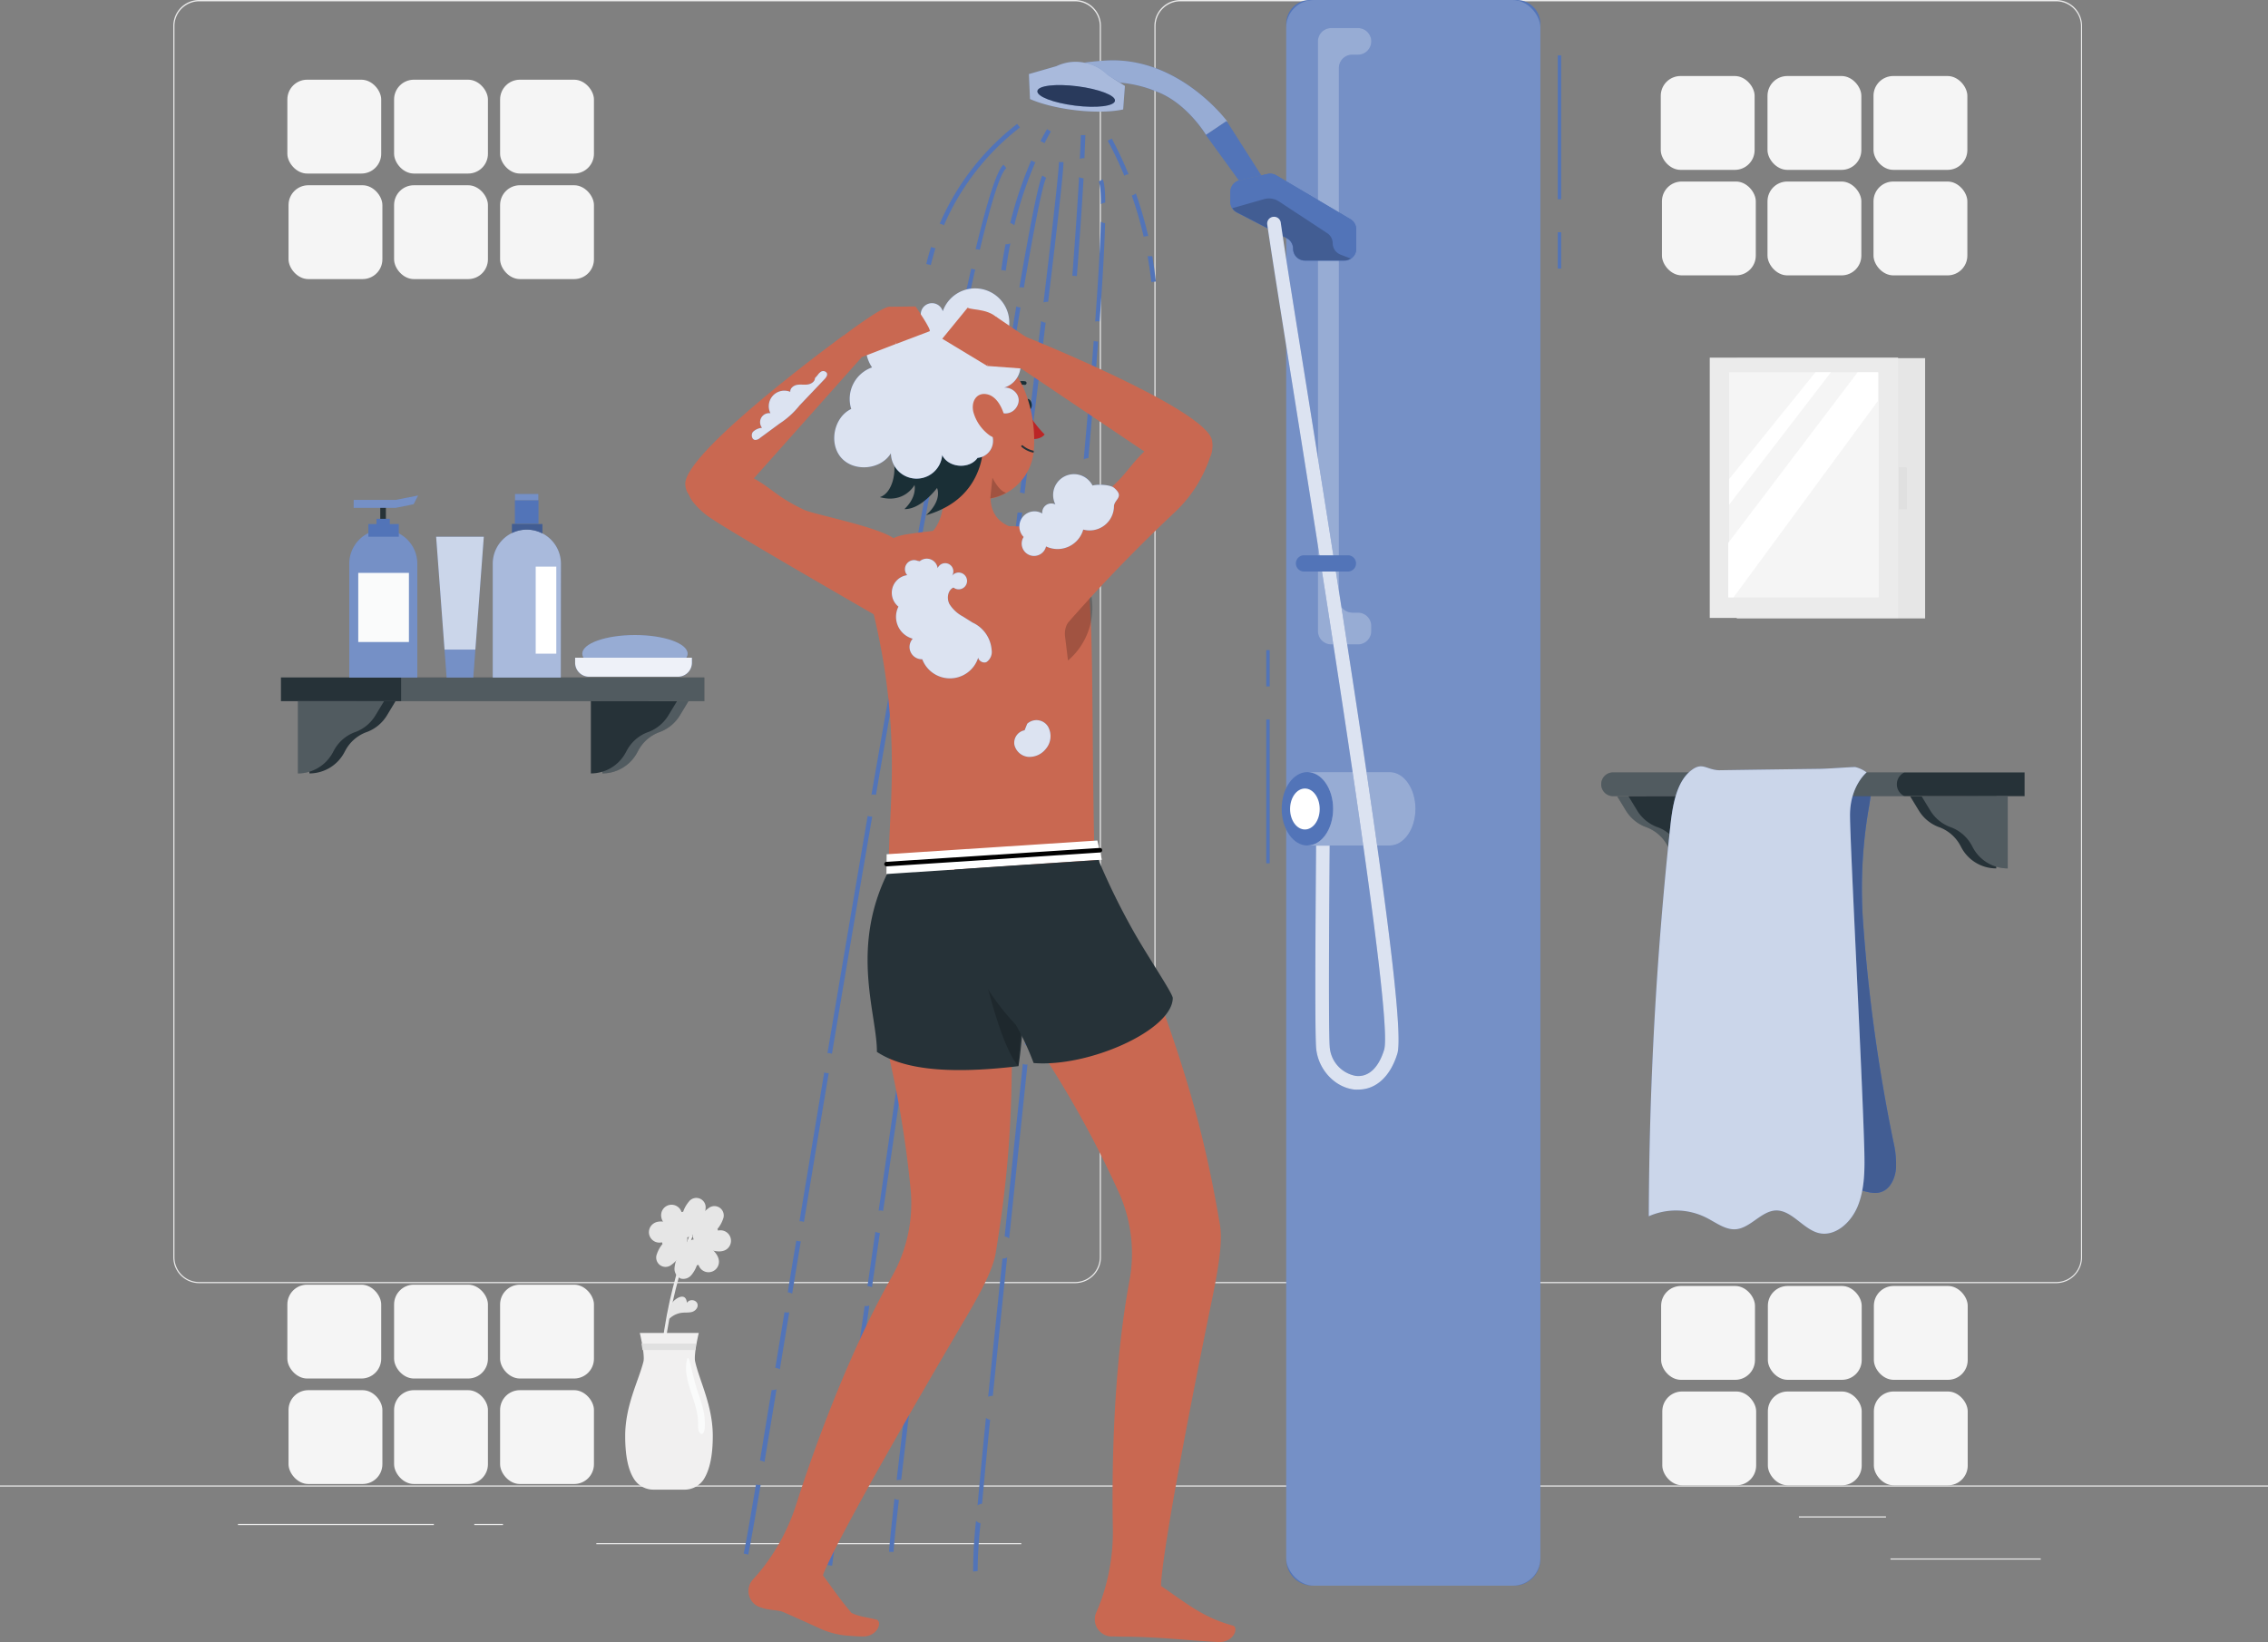 <svg xmlns="http://www.w3.org/2000/svg" viewBox="0 0 500 362"><rect x="0" y="0" width="500" height="362" fill="#808080" stroke="none"/><defs><style>.cls-1{fill:#ebebeb;}.cls-2{fill:#e6e6e6;}.cls-3{fill:#f5f5f5;}.cls-4{fill:#e0e0e0;}.cls-10,.cls-13,.cls-16,.cls-17,.cls-18,.cls-25,.cls-5{fill:#fff;}.cls-6{fill:#f1f0f0;}.cls-7{fill:#fafbfb;}.cls-8{fill:#5274b8;}.cls-11,.cls-16,.cls-23,.cls-24,.cls-9{opacity:0.2;}.cls-10{opacity:0.4;}.cls-12,.cls-25{opacity:0.8;}.cls-13,.cls-14,.cls-19{opacity:0.5;}.cls-15{fill:#263238;}.cls-17{opacity:0.7;}.cls-18{opacity:0.9;}.cls-20{fill:#1a2f36;}.cls-21{fill:#bb2526;}.cls-22{fill:#c96851;}.cls-23,.cls-24{fill:#010101;}.cls-23{isolation:isolate;}</style></defs><g id="Layer_2" data-name="Layer 2"><g id="Layer_1-2" data-name="Layer 1"><rect class="cls-1" x="416.78" y="343.58" width="33.12" height="0.25"/><rect class="cls-1" x="322.53" y="346.3" width="8.69" height="0.25"/><rect class="cls-1" x="396.59" y="334.3" width="19.19" height="0.25"/><rect class="cls-1" x="52.46" y="335.98" width="43.19" height="0.25"/><rect class="cls-1" x="104.56" y="335.98" width="6.33" height="0.25"/><rect class="cls-1" x="131.47" y="340.2" width="93.68" height="0.25"/><path class="cls-1" d="M237,282.89H43.91a5.71,5.71,0,0,1-5.7-5.71V5.75A5.71,5.71,0,0,1,43.91,0H237a5.71,5.71,0,0,1,5.71,5.71V277.18A5.71,5.71,0,0,1,237,282.89ZM43.91.29a5.46,5.46,0,0,0-5.45,5.46V277.18a5.46,5.46,0,0,0,5.45,5.46H237a5.47,5.47,0,0,0,5.46-5.46V5.75A5.47,5.47,0,0,0,237,.29Z"/><path class="cls-1" d="M453.31,282.89H260.21a5.72,5.72,0,0,1-5.71-5.71V5.75A5.72,5.72,0,0,1,260.21,0h193.1A5.71,5.71,0,0,1,459,5.75V277.18A5.71,5.71,0,0,1,453.31,282.89ZM260.21.29a5.47,5.47,0,0,0-5.46,5.46V277.18a5.47,5.47,0,0,0,5.46,5.46h193.1a5.47,5.47,0,0,0,5.46-5.46V5.75A5.47,5.47,0,0,0,453.31.29Z"/><rect class="cls-1" y="327.49" width="500" height="0.25"/><rect class="cls-2" x="382.89" y="78.96" width="41.52" height="57.38"/><rect class="cls-1" x="376.93" y="78.85" width="41.52" height="57.38"/><rect class="cls-3" x="381.19" y="82.06" width="33" height="49.66"/><rect class="cls-4" x="418.6" y="103.03" width="1.77" height="9.25"/><path class="cls-5" d="M381,119.7v12h1.17L414,88.39V82.06h-4.46Z"/><polygon class="cls-5" points="381.19 105.64 381.19 111.28 403.65 82.06 400.24 82.06 381.19 105.64"/><rect class="cls-3" x="366.21" y="283.51" width="20.69" height="20.69" rx="4.36"/><rect class="cls-3" x="389.74" y="283.51" width="20.69" height="20.69" rx="4.36"/><rect class="cls-3" x="389.74" y="306.77" width="20.69" height="20.69" rx="4.36"/><rect class="cls-3" x="366.47" y="306.77" width="20.69" height="20.69" rx="4.36"/><rect class="cls-3" x="413.11" y="283.51" width="20.69" height="20.69" rx="4.36"/><rect class="cls-3" x="413.11" y="306.77" width="20.69" height="20.69" rx="4.36"/><rect class="cls-3" x="366.13" y="16.76" width="20.69" height="20.69" rx="4.36"/><rect class="cls-3" x="389.66" y="16.76" width="20.69" height="20.69" rx="4.36"/><rect class="cls-3" x="389.66" y="40.02" width="20.69" height="20.69" rx="4.36"/><rect class="cls-3" x="366.39" y="40.02" width="20.69" height="20.69" rx="4.36"/><rect class="cls-3" x="413.03" y="16.76" width="20.69" height="20.69" rx="4.36"/><rect class="cls-3" x="413.03" y="40.02" width="20.69" height="20.69" rx="4.36"/><rect class="cls-3" x="63.35" y="17.57" width="20.69" height="20.69" rx="4.36"/><rect class="cls-3" x="86.88" y="17.57" width="20.69" height="20.69" rx="4.36"/><rect class="cls-3" x="86.88" y="40.84" width="20.69" height="20.69" rx="4.36"/><rect class="cls-3" x="63.61" y="40.84" width="20.69" height="20.69" rx="4.36"/><rect class="cls-3" x="110.25" y="17.57" width="20.69" height="20.69" rx="4.36"/><rect class="cls-3" x="110.25" y="40.84" width="20.69" height="20.69" rx="4.36"/><rect class="cls-3" x="63.35" y="283.22" width="20.69" height="20.69" rx="4.36"/><rect class="cls-3" x="86.88" y="283.22" width="20.69" height="20.69" rx="4.36"/><rect class="cls-3" x="86.88" y="306.48" width="20.69" height="20.69" rx="4.36"/><rect class="cls-3" x="63.61" y="306.48" width="20.69" height="20.69" rx="4.36"/><rect class="cls-3" x="110.25" y="283.22" width="20.69" height="20.69" rx="4.36"/><rect class="cls-3" x="110.25" y="306.48" width="20.69" height="20.69" rx="4.36"/><path class="cls-1" d="M145.48,311.6c-1.26-21,6.55-39.26,6.63-39.45l.63.28c-.08.18-7.83,18.35-6.58,39.13Z"/><path class="cls-2" d="M150.25,267.22a2.3,2.3,0,0,0-4.49.5c-.12,1.43,1.06,2.6,2.14,3.54a4.94,4.94,0,0,0,3.12,1.6,3.32,3.32,0,0,0,2.4-1.28,9.55,9.55,0,0,0,1.36-2.44,6.81,6.81,0,0,0,.77-2.69,2.06,2.06,0,0,0-3.7-1.51,6.92,6.92,0,0,0-1.24,2.2Z"/><path class="cls-2" d="M158.3,271.3a2.31,2.31,0,0,1,1.92,4.1c-1.16.84-2.77.44-4.14,0a5,5,0,0,1-3-1.82,3.31,3.31,0,0,1-.16-2.72,10.11,10.11,0,0,1,1.37-2.44,6.91,6.91,0,0,1,1.9-2.05,2.06,2.06,0,0,1,3.22,2.36,7,7,0,0,1-1.24,2.21Z"/><path class="cls-2" d="M145.93,273.88a2.3,2.3,0,0,1-1.92-4.09c1.16-.85,2.78-.45,4.14,0a5,5,0,0,1,3,1.83,3.28,3.28,0,0,1,.16,2.71,9.79,9.79,0,0,1-1.37,2.44,6.94,6.94,0,0,1-1.9,2.06,2.06,2.06,0,0,1-3.22-2.37,7,7,0,0,1,1.24-2.21Z"/><path class="cls-2" d="M154,278.86a2.3,2.3,0,0,0,4.49-.5c.12-1.43-1.06-2.6-2.14-3.55a5,5,0,0,0-3.12-1.59,3.32,3.32,0,0,0-2.4,1.28,9.55,9.55,0,0,0-1.36,2.44,6.81,6.81,0,0,0-.77,2.69,2.34,2.34,0,0,0,1.39,2.25,2.31,2.31,0,0,0,2.3-.74,6.94,6.94,0,0,0,1.25-2.2Z"/><path class="cls-2" d="M146.82,291.68a4.76,4.76,0,0,1,3.57-2.27c.61-.07,1.24,0,1.84-.11a1.87,1.87,0,0,0,1.46-1c.62-1.46-1.4-2.29-2.26-1.08-.19-2.22-2.13-1.28-3.09-.21C147,288.5,147.63,290.32,146.82,291.68Z"/><path class="cls-6" d="M137.83,316.58c0,4.64.73,7.64,2,9.57a5.06,5.06,0,0,0,4.29,2.26h6.72a5.07,5.07,0,0,0,4.3-2.26c1.22-1.93,2-4.93,2-9.57,0-6.73-2.93-12.11-3.89-16.42-.35-1.54.8-6.29.8-6.29h-13s1.15,4.75.81,6.29C140.77,304.47,137.83,309.85,137.83,316.58Z"/><path class="cls-7" d="M153.93,307.15c.87,2.47,1.7,5.17,1.42,7.8-.06.5-.21,1.07-.57,1.16s-.67-.33-.79-.79a5.52,5.52,0,0,1-.09-1.41c0-4.08-2.21-7.52-2.63-11.5-.12-1.13.17-4.7.84-2.07C152.7,302.67,153.12,304.86,153.93,307.15Z"/><polygon class="cls-4" points="141.65 297.64 145.25 297.64 145.93 297.64 153.24 297.64 153.47 296.21 145.93 296.21 145.26 296.21 141.42 296.21 141.65 297.64"/><path class="cls-8" d="M288.79,0h45.56a5.24,5.24,0,0,1,5.24,5.24V343.76a5.82,5.82,0,0,1-5.82,5.82H289.38a5.82,5.82,0,0,1-5.82-5.82V5.24A5.24,5.24,0,0,1,288.79,0Z"/><g class="cls-9"><rect class="cls-5" x="283.55" width="56.03" height="349.58" rx="6.07"/></g><path class="cls-8" d="M299.37,6.19h-5.88a2.93,2.93,0,0,0-2.94,2.94v130a2.93,2.93,0,0,0,2.94,2.94h5.88a2.93,2.93,0,0,0,2.94-2.94V138a2.93,2.93,0,0,0-2.94-2.94h-1.26a3,3,0,0,1-2.94-2.95V15a2.94,2.94,0,0,1,2.94-2.94h1.26a2.94,2.94,0,0,0,2.94-2.94h0A2.93,2.93,0,0,0,299.37,6.19Z"/><path class="cls-10" d="M299.37,6.19h-5.88a2.93,2.93,0,0,0-2.94,2.94v130a2.93,2.93,0,0,0,2.94,2.94h5.88a2.93,2.93,0,0,0,2.94-2.94V138a2.93,2.93,0,0,0-2.94-2.94h-1.26a3,3,0,0,1-2.94-2.95V15a2.94,2.94,0,0,1,2.94-2.94h1.26a2.94,2.94,0,0,0,2.94-2.94h0A2.93,2.93,0,0,0,299.37,6.19Z"/><path class="cls-8" d="M297.67,48.29l-16.31-9.64a2.66,2.66,0,0,0-1.91-.3l-6.2,1.41a2.61,2.61,0,0,0-2,2.55v2.21a2.61,2.61,0,0,0,1.41,2.32l11,5.68a2.61,2.61,0,0,1,1.41,2.32h0a2.61,2.61,0,0,0,2.61,2.62h8.65A2.61,2.61,0,0,0,299,54.84v-4.3A2.63,2.63,0,0,0,297.67,48.29Z"/><path class="cls-8" d="M297.67,48.29l-16.31-9.64a2.66,2.66,0,0,0-1.91-.3l-6.2,1.41a2.61,2.61,0,0,0-2,2.55v2.21a2.61,2.61,0,0,0,1.41,2.32l11,5.68a2.61,2.61,0,0,1,1.41,2.32h0a2.61,2.61,0,0,0,2.61,2.62h8.65A2.61,2.61,0,0,0,299,54.84v-4.3A2.63,2.63,0,0,0,297.67,48.29Z"/><path class="cls-11" d="M297.78,57a2.62,2.62,0,0,1-1.44.43h-8.65a2.59,2.59,0,0,1-1.84-.76,2.57,2.57,0,0,1-.77-1.85,2.61,2.61,0,0,0-1.41-2.32l-11-5.68a2.61,2.61,0,0,1-1-.92l7-2a4,4,0,0,1,3.25.49l10.65,7a2.69,2.69,0,0,1,1.24,2.25,2.68,2.68,0,0,0,.91,2l0,0a2.93,2.93,0,0,0,.9.53Z"/><path class="cls-8" d="M293.9,178.31c0,4.47-2.54,8.09-5.67,8.09s-5.67-3.62-5.67-8.09,2.53-8.09,5.67-8.09S293.9,173.84,293.9,178.31Z"/><path class="cls-8" d="M312.05,178.31c0,4.47-2.54,8.09-5.68,8.09H288.23c3.13,0,5.67-3.62,5.67-8.09s-2.54-8.09-5.67-8.09h18.14C309.51,170.22,312.05,173.84,312.05,178.31Z"/><path class="cls-10" d="M312.05,178.31c0,4.47-2.54,8.09-5.68,8.09H288.23c3.13,0,5.67-3.62,5.67-8.09s-2.54-8.09-5.67-8.09h18.14C309.51,170.22,312.05,173.84,312.05,178.31Z"/><path class="cls-8" d="M299.47,240.21a8.38,8.38,0,0,1-.86,0c-4.42-.48-8.14-4.57-8.47-9.33-.36-5,0-42.85,0-44.45l3,0c0,.4-.35,39.29,0,44.22a7,7,0,0,0,5.8,6.55c2.78.3,5-1.81,6.21-5.79,2.05-7-12.32-96.91-20-145.19-2.62-16.43-4.74-29.65-5.77-36.72a1.49,1.49,0,0,1,1.27-1.69h0a1.49,1.49,0,0,1,1.7,1.26c1,7,3.14,20.25,5.77,36.68,11.23,70.24,22,139.41,19.95,146.5C306.54,237.29,303.38,240.21,299.47,240.21Z"/><g class="cls-12"><path class="cls-5" d="M299.47,240.21a8.38,8.38,0,0,1-.86,0c-4.42-.48-8.14-4.57-8.47-9.33-.36-5,0-42.85,0-44.45l3,0c0,.4-.35,39.29,0,44.22a7,7,0,0,0,5.8,6.55c2.78.3,5-1.81,6.21-5.79,2.05-7-12.32-96.91-20-145.19-2.62-16.43-4.74-29.65-5.77-36.72a1.49,1.49,0,0,1,1.27-1.69h0a1.49,1.49,0,0,1,1.7,1.26c1,7,3.14,20.25,5.77,36.68,11.23,70.24,22,139.41,19.95,146.5C306.54,237.29,303.38,240.21,299.47,240.21Z"/></g><path class="cls-8" d="M297.17,126h-9.69a1.79,1.79,0,0,1-1.79-1.79h0a1.79,1.79,0,0,1,1.79-1.79h9.69a1.79,1.79,0,0,1,1.78,1.79h0A1.79,1.79,0,0,1,297.17,126Z"/><path class="cls-8" d="M239,13.81c1.24-.16,2.76-.33,4.61-.45,16.3-1.07,26.83,13.29,26.83,13.29l-4.58,3.1s-4.17-7-10.81-9.53a26.85,26.85,0,0,0-8.13-2Z"/><path class="cls-10" d="M239,13.81c1.24-.16,2.75-.33,4.61-.45,16.3-1.07,27,13.47,27,13.47l-4.72,2.92s-4.17-7-10.81-9.53a26.85,26.85,0,0,0-8.13-2S239.86,14.12,239,13.81Z"/><path class="cls-8" d="M248,18.94l-.39,5.19c-5.67,1.2-15.06.05-20.39-2.23l-.15-.06-.24-5.51,6.05-1.74a10.37,10.37,0,0,1,2.6-.83,10.15,10.15,0,0,1,2.34-.11,9.45,9.45,0,0,1,1.19.16,9.94,9.94,0,0,1,5.2,2.72l2.72,1.73Z"/><polygon class="cls-8" points="265.83 29.75 273.12 39.79 278.07 38.67 270.41 26.66 265.83 29.75"/><path class="cls-5" d="M290.94,178.36c0,2.49-1.46,4.51-3.26,4.51s-3.27-2-3.27-4.51,1.46-4.52,3.27-4.52S290.94,175.86,290.94,178.36Z"/><path class="cls-13" d="M248,18.94l-.39,5.19c-5.67,1.2-15.06.05-20.39-2.23l-.15-.06-.24-5.51,6.05-1.74a10.37,10.37,0,0,1,2.6-.83,10.15,10.15,0,0,1,2.34-.11,9.45,9.45,0,0,1,1.19.16,9.94,9.94,0,0,1,5.2,2.72l2.72,1.73Z"/><path class="cls-8" d="M245.8,22.23c-.15,1.18-4.1,1.65-8.82,1.05s-8.43-2-8.28-3.21,4.1-1.65,8.82-1.05S246,21.05,245.8,22.23Z"/><path class="cls-14" d="M245.8,22.23c-.15,1.18-4.1,1.65-8.82,1.05s-8.43-2-8.28-3.21,4.1-1.65,8.82-1.05S246,21.05,245.8,22.23Z"/><rect class="cls-8" x="343.42" y="51.2" width="0.75" height="8.01"/><rect class="cls-8" x="343.42" y="12.21" width="0.75" height="31.72"/><rect class="cls-8" x="279.16" y="143.32" width="0.75" height="8.01"/><rect class="cls-8" x="279.16" y="158.61" width="0.75" height="31.72"/><g id="Towel"><path class="cls-8" d="M417.41,251.7a21.57,21.57,0,0,1,.58,5.93c-.19,2-1.07,4-2.62,4.87s-3.19.42-4.78,0l-3.18-.79a6.8,6.8,0,0,1-1.66-.57c-2.45-1.34-2.95-5.09-3.12-8.24l-2.37-43.24c-.53-9.61-4.14-19.32-1.82-28.56.62-2.5,2.37-7.9,4.25-9.3s9.62-.83,9.62-.83c.57.95.24,4-.33,7.22a104.49,104.49,0,0,0-1.21,25.67A370.94,370.94,0,0,0,417.41,251.7Z"/><path class="cls-8" d="M417.41,251.7a21.57,21.57,0,0,1,.58,5.93c-.19,2-1.07,4-2.62,4.87s-3.19.42-4.78,0l-3.18-.79a6.8,6.8,0,0,1-1.66-.57c-2.45-1.34-2.95-5.09-3.12-8.24l-2.37-43.24c-.53-9.61-4.14-19.32-1.82-28.56.62-2.5,2.37-7.9,4.25-9.3s9.62-.83,9.62-.83c.57.95.24,4-.33,7.22a104.49,104.49,0,0,0-1.21,25.67A370.94,370.94,0,0,0,417.41,251.7Z"/><path class="cls-11" d="M417.41,251.7a21.57,21.57,0,0,1,.58,5.93c-.19,2-1.07,4-2.62,4.87s-3.19.42-4.78,0l-3.18-.79a6.8,6.8,0,0,1-1.66-.57c-2.45-1.34-2.95-5.09-3.12-8.24l-2.37-43.24c-.53-9.61-4.14-19.32-1.82-28.56.62-2.5,2.37-7.9,4.25-9.3s9.62-.83,9.62-.83c.57.95.24,4-.33,7.22a104.49,104.49,0,0,0-1.21,25.67A370.94,370.94,0,0,0,417.41,251.7Z"/><path class="cls-15" d="M353,172.91h0a2.61,2.61,0,0,0,2.61,2.61h90.73v-5.23H355.63A2.61,2.61,0,0,0,353,172.91Z"/><path class="cls-16" d="M353,172.91h0a2.61,2.61,0,0,0,2.61,2.61h64.24a2.88,2.88,0,0,1,0-5.23H355.63A2.61,2.61,0,0,0,353,172.91Z"/><path class="cls-15" d="M440.09,175.53v15.92h0a8.71,8.71,0,0,1-7.67-4.57l-.27-.51a8.71,8.71,0,0,0-4.61-4l-.15-.05a8.74,8.74,0,0,1-4.38-3.64l-1.9-3.12Z"/><path class="cls-15" d="M442.62,175.53v15.92h0a8.71,8.71,0,0,1-7.67-4.57l-.27-.51a8.71,8.71,0,0,0-4.61-4l-.15-.05a8.74,8.74,0,0,1-4.38-3.64l-1.9-3.12Z"/><path class="cls-16" d="M442.62,175.53v15.92h0a8.71,8.71,0,0,1-7.67-4.57l-.27-.51a8.71,8.71,0,0,0-4.61-4l-.15-.05a8.74,8.74,0,0,1-4.38-3.64l-1.9-3.12Z"/><path class="cls-15" d="M375.51,175.53v15.92h0a8.71,8.71,0,0,1-7.67-4.57l-.27-.51a8.71,8.71,0,0,0-4.61-4l-.15-.05a8.74,8.74,0,0,1-4.38-3.64l-1.9-3.12Z"/><path class="cls-16" d="M375.51,175.53v15.92h0a8.71,8.71,0,0,1-7.67-4.57l-.27-.51a8.71,8.71,0,0,0-4.61-4l-.15-.05a8.74,8.74,0,0,1-4.38-3.64l-1.9-3.12Z"/><path class="cls-15" d="M378,175.53v15.92h0a8.71,8.71,0,0,1-7.67-4.57l-.27-.51a8.71,8.71,0,0,0-4.61-4l-.15-.05a8.74,8.74,0,0,1-4.38-3.64l-1.9-3.12Z"/><path class="cls-8" d="M407.85,179.63c0,6.39,2.73,57.7,3.15,73.84.11,4.23.12,8.64-1.45,12.46s-5.18,6.83-8.72,5.88c-3.35-.91-5.83-5-9.28-4.95-3.21.09-5.63,3.85-8.83,4.14-2.28.2-4.34-1.41-6.44-2.49a14.82,14.82,0,0,0-12.79-.37,824.39,824.39,0,0,1,4.74-85.95c.51-4.69,1.37-10,4.8-12.49,2.32-1.7,3.19,0,5.93.11,0,0,9.66-.15,21.74-.3,2.12,0,7.25-.42,8.3-.4a6.75,6.75,0,0,1,2.51,1.18S407.89,173.23,407.85,179.63Z"/><path class="cls-17" d="M407.85,179.63c0,6.39,2.73,57.7,3.15,73.84.11,4.23.12,8.64-1.45,12.46s-5.18,6.83-8.72,5.88c-3.35-.91-5.83-5-9.28-4.95-3.21.09-5.63,3.85-8.83,4.14-2.28.2-4.34-1.41-6.44-2.49a14.82,14.82,0,0,0-12.79-.37,824.39,824.39,0,0,1,4.74-85.95c.51-4.69,1.37-10,4.8-12.49,2.32-1.7,3.19,0,5.93.11,0,0,9.66-.15,21.74-.3,2.12,0,7.25-.42,8.3-.4a6.75,6.75,0,0,1,2.51,1.18S407.89,173.23,407.85,179.63Z"/></g><rect class="cls-15" x="61.94" y="149.35" width="93.34" height="5.23"/><rect class="cls-16" x="88.43" y="149.35" width="66.85" height="5.23"/><path class="cls-15" d="M68.21,154.58v15.93h0a8.72,8.72,0,0,0,7.67-4.57l.28-.52a8.68,8.68,0,0,1,4.6-4l.15-.05a8.76,8.76,0,0,0,4.39-3.64l1.89-3.13Z"/><path class="cls-15" d="M65.68,154.58v15.93h0a8.72,8.72,0,0,0,7.67-4.57l.28-.52a8.68,8.68,0,0,1,4.6-4l.15-.05a8.7,8.7,0,0,0,4.38-3.64l1.9-3.13Z"/><path class="cls-16" d="M65.68,154.58v15.93h0a8.72,8.72,0,0,0,7.67-4.57l.28-.52a8.68,8.68,0,0,1,4.6-4l.15-.05a8.7,8.7,0,0,0,4.38-3.64l1.9-3.13Z"/><path class="cls-15" d="M132.79,154.58v15.93h0a8.72,8.72,0,0,0,7.67-4.57l.28-.52a8.68,8.68,0,0,1,4.6-4l.15-.05a8.76,8.76,0,0,0,4.39-3.64l1.89-3.13Z"/><path class="cls-16" d="M132.79,154.58v15.93h0a8.72,8.72,0,0,0,7.67-4.57l.28-.52a8.68,8.68,0,0,1,4.6-4l.15-.05a8.76,8.76,0,0,0,4.39-3.64l1.89-3.13Z"/><path class="cls-15" d="M130.26,154.58v15.93h0a8.72,8.72,0,0,0,7.67-4.57l.28-.52a8.68,8.68,0,0,1,4.6-4l.15-.05a8.7,8.7,0,0,0,4.38-3.64l1.9-3.13Z"/><rect class="cls-15" x="83.83" y="111.73" width="1.24" height="5.31"/><path class="cls-8" d="M92,149.37H77V124.28a7.52,7.52,0,0,1,7.52-7.52h0A7.52,7.52,0,0,1,92,124.28Z"/><path class="cls-16" d="M92,149.37H77V124.28a7.52,7.52,0,0,1,7.52-7.52h0A7.52,7.52,0,0,1,92,124.28Z"/><polygon class="cls-8" points="87.92 115.53 87.92 118.33 81.21 118.33 81.21 115.53 83 115.53 83 114.38 85.94 114.38 85.94 115.53 87.92 115.53"/><polygon class="cls-8" points="77.97 110.21 87.23 110.21 92.17 109.24 91.19 111.16 87.23 111.96 77.97 111.96 77.97 110.21"/><polygon class="cls-16" points="77.97 110.21 87.23 110.21 92.17 109.24 91.19 111.16 87.23 111.96 77.97 111.96 77.97 110.21"/><rect class="cls-7" x="78.98" y="126.3" width="11.17" height="15.24"/><polygon class="cls-8" points="104.8 143.21 104.34 149.38 98.46 149.38 98 143.21 104.8 143.21"/><polygon class="cls-16" points="104.8 143.21 104.34 149.38 98.46 149.38 98 143.21 104.8 143.21"/><polygon class="cls-8" points="106.66 118.33 104.8 143.21 98 143.21 96.15 118.33 106.66 118.33"/><polygon class="cls-17" points="106.66 118.33 104.8 143.21 98 143.21 96.15 118.33 106.66 118.33"/><path class="cls-8" d="M151.59,144.11c0,2.27-5.2,4.1-11.61,4.1s-11.61-1.83-11.61-4.1S133.57,140,140,140,151.59,141.85,151.59,144.11Z"/><path class="cls-10" d="M151.59,144.11c0,2.27-5.2,4.1-11.61,4.1s-11.61-1.83-11.61-4.1S133.57,140,140,140,151.59,141.85,151.59,144.11Z"/><path class="cls-8" d="M126.78,145h25.76a0,0,0,0,1,0,0v1.1a3.09,3.09,0,0,1-3.09,3.09H129.87a3.08,3.08,0,0,1-3.08-3.08V145A0,0,0,0,1,126.78,145Z"/><path class="cls-18" d="M126.78,145h25.76a0,0,0,0,1,0,0v1.1a3.09,3.09,0,0,1-3.09,3.09H129.87a3.08,3.08,0,0,1-3.08-3.08V145A0,0,0,0,1,126.78,145Z"/><rect class="cls-8" x="113.51" y="110.27" width="5.21" height="5.21"/><rect class="cls-8" x="113.55" y="108.91" width="5.12" height="1.36"/><rect class="cls-16" x="113.55" y="108.91" width="5.12" height="1.36"/><path class="cls-8" d="M123.63,149.37h-15V124.28a7.52,7.52,0,0,1,7.52-7.52h0a7.52,7.52,0,0,1,7.51,7.52Z"/><g class="cls-19"><path class="cls-5" d="M123.63,149.37h-15V124.28a7.52,7.52,0,0,1,7.52-7.52h0a7.52,7.52,0,0,1,7.51,7.52Z"/></g><rect class="cls-5" x="118.1" y="124.92" width="4.54" height="19.19"/><path class="cls-8" d="M119.58,115.53v2.08a7.32,7.32,0,0,0-3.46-.85,7.4,7.4,0,0,0-3.26.75v-2Z"/><path class="cls-11" d="M119.58,115.53v2.08a7.32,7.32,0,0,0-3.46-.85,7.4,7.4,0,0,0-3.26.75v-2Z"/><path class="cls-8" d="M205.27,54.42c-.39,1.25-.76,2.51-1.06,3.78l1,.24c.3-1.26.66-2.5,1-3.73A2.63,2.63,0,0,1,205.27,54.42Z"/><path class="cls-8" d="M224.24,27.31a55.64,55.64,0,0,0-17.07,22,2.45,2.45,0,0,1,.92.38A54.76,54.76,0,0,1,224.85,28.1Z"/><path class="cls-8" d="M230.26,31.59c.46-.89.93-1.77,1.42-2.61l-.86-.5c-.5.86-1,1.75-1.46,2.66A2.46,2.46,0,0,1,230.26,31.59Z"/><path class="cls-8" d="M221.68,53.84c-.37,1.88-.69,3.77-.94,5.68l1,.14c.27-2,.6-4,1-6A2.34,2.34,0,0,1,221.68,53.84Z"/><path class="cls-8" d="M223.61,49.69a86.22,86.22,0,0,1,4.65-13.93,2.47,2.47,0,0,1-.9-.42,86.34,86.34,0,0,0-4.65,13.83A1.93,1.93,0,0,1,223.61,49.69Z"/><path class="cls-8" d="M239.07,34.87h0c.08-1.75.15-3.45.21-5.08l-1,0c-.06,1.68-.13,3.44-.22,5.25A2.28,2.28,0,0,1,239.07,34.87Z"/><path class="cls-8" d="M238.82,39.3a2.2,2.2,0,0,1-.93-.25c-.37,6.59-.89,13.86-1.48,21.74l1,.07c.58-7.81,1.1-15,1.47-21.56Z"/><path class="cls-8" d="M252.92,52.05h.22a90.36,90.36,0,0,0-2.73-9.41,2.48,2.48,0,0,1-.9.46,87,87,0,0,1,2.63,9.11A2.09,2.09,0,0,1,252.92,52.05Z"/><path class="cls-8" d="M253,56.48c.34,1.9.62,3.8.82,5.7l1-.11c-.2-1.86-.47-3.73-.79-5.59Z"/><path class="cls-8" d="M248.8,38.41a84.16,84.16,0,0,0-3.7-7.86l-.89.47a82.48,82.48,0,0,1,3.65,7.72A2.35,2.35,0,0,1,248.8,38.41Z"/><path class="cls-8" d="M182.58,232.17a2.32,2.32,0,0,1,.83.15c2.83-16.87,5.83-34.64,8.88-52.3a2.28,2.28,0,0,1-1-.15c-3,17.55-6,35.29-8.87,52.31Z"/><path class="cls-8" d="M176.41,269.24a2.15,2.15,0,0,1,.83.16c1.7-10.26,3.53-21.3,5.46-32.81h-.12a2.14,2.14,0,0,1-.87-.17c-1.91,11.39-3.74,22.43-5.46,32.82Z"/><path class="cls-8" d="M167.38,327.38a1.88,1.88,0,0,1-.72-.12c-1.41,8.36-2.37,13.8-2.71,15.24l1,.23c.35-1.45,1.32-7,2.74-15.39Z"/><path class="cls-8" d="M170.23,306.46h-.11c-1,5.74-1.82,11-2.58,15.55a2,2,0,0,1,1,.3c.78-4.69,1.68-10.07,2.65-16A3,3,0,0,1,170.23,306.46Z"/><path class="cls-8" d="M174.64,285.2q.92-5.56,1.9-11.54h-.13a2.27,2.27,0,0,1-.86-.16q-1,5.87-1.88,11.42A2.15,2.15,0,0,1,174.64,285.2Z"/><path class="cls-8" d="M173.55,289.36a2.28,2.28,0,0,1-.6-.09l-.39,2.39c-.57,3.43-1.11,6.73-1.64,9.91a2,2,0,0,1,1,.33c.53-3.23,1.09-6.59,1.66-10.08.14-.82.28-1.67.42-2.5A2.59,2.59,0,0,1,173.55,289.36Z"/><path class="cls-8" d="M193.11,175.24C201,129.49,209.14,85.06,215,59.4h0a2.14,2.14,0,0,1-.88-.19c-5.93,25.76-14,69.93-22,116A2.16,2.16,0,0,1,193.11,175.24Z"/><path class="cls-8" d="M221.24,36.31c-1.43,1.1-3.55,7.85-6.16,18.65h.24a2.27,2.27,0,0,1,.69.12c2.5-10.44,4.52-17,5.84-18Z"/><path class="cls-8" d="M224.94,63.34h.18a2,2,0,0,1,.6.09c2.4-14,4.16-22.89,4.93-24.22l-.86-.5c-.81,1.39-2.61,10.46-5.06,24.65Z"/><path class="cls-8" d="M183.13,340.2c-.35,2.46-.58,4.12-.68,4.85l1,.13c.09-.69.3-2.23.63-4.53A2,2,0,0,1,183.13,340.2Z"/><path class="cls-8" d="M194,266.86a2,2,0,0,1,.69.11c9.48-65.15,22.67-154.11,30.29-199.2h0a2.06,2.06,0,0,1-.93-.22c-7.69,45.27-20.88,134.23-30.35,199.36Z"/><path class="cls-8" d="M192.23,283.8c.57-3.89,1.15-7.91,1.75-12a2,2,0,0,1-1-.24q-.88,6.15-1.74,12A2.09,2.09,0,0,1,192.23,283.8Z"/><path class="cls-8" d="M191.14,287.93h-.52c-3.05,21.05-5.48,38.09-6.89,48a2.39,2.39,0,0,1,.75-.16l.28,0c1.42-10,3.85-27,6.89-47.93A2.24,2.24,0,0,1,191.14,287.93Z"/><path class="cls-8" d="M230.82,66.54l.25,0c2.13-17.6,3.42-29.12,3.38-30.81l-1,0c0,1.67-1.26,13.25-3.4,30.94A2.78,2.78,0,0,1,230.82,66.54Z"/><path class="cls-8" d="M197.2,330.41c-.74,6.44-1.16,10.55-1.18,11.73l1,0c0-1.14.43-5.17,1.15-11.47A2.07,2.07,0,0,1,197.2,330.41Z"/><path class="cls-8" d="M225.86,108.85c1.76-14,3.34-26.86,4.66-37.71a2.18,2.18,0,0,1-1-.38c-1.32,10.86-2.91,23.74-4.67,37.84A2.21,2.21,0,0,1,225.86,108.85Z"/><path class="cls-8" d="M224.88,113h-.55c-3.05,24.47-6.57,52.32-10.05,79.83-7,55.08-13.63,107.88-16.62,133.51a2.11,2.11,0,0,1,.61-.1h.41C201.75,300,208.6,245.83,215.27,193c3.49-27.57,7-55.48,10.08-80A1.89,1.89,0,0,1,224.88,113Z"/><path class="cls-8" d="M243.66,44.67c0-2.72-.22-4.49-.56-5.12l-.89.47c.33.6.49,2.33.51,5A2.11,2.11,0,0,1,243.66,44.67Z"/><path class="cls-8" d="M241.87,70.82a2.36,2.36,0,0,1,.55.07c.65-8.93,1.07-16.32,1.21-21.69a2.43,2.43,0,0,1-.94-.31c-.14,5.34-.57,12.85-1.25,22A3,3,0,0,1,241.87,70.82Z"/><path class="cls-8" d="M239.94,101c.84-9.39,1.57-18,2.16-25.72a1.81,1.81,0,0,1-.23,0,2.5,2.5,0,0,1-.75-.13c-.6,7.79-1.35,16.6-2.21,26.15A2.06,2.06,0,0,1,239.94,101Z"/><path class="cls-8" d="M217.36,312.58c-.75,7.53-1.38,14.05-1.85,19.32a2,2,0,0,1,1-.38c.46-5.11,1.06-11.36,1.77-18.5A2.11,2.11,0,0,1,217.36,312.58Z"/><path class="cls-8" d="M221.08,277.47H221c-1.17,11.18-2.23,21.46-3.15,30.47a2.64,2.64,0,0,1,.88-.21h.15c.92-9.1,2-19.41,3.15-30.5A2.19,2.19,0,0,1,221.08,277.47Z"/><path class="cls-8" d="M226.31,230.27a2.13,2.13,0,0,1,.63.09c4.51-42.85,9.31-88.89,12.6-125a1.93,1.93,0,0,1-.95-.53c-3.37,36.83-8.26,83.76-12.65,125.52C226.06,230.29,226.17,230.27,226.31,230.27Z"/><path class="cls-8" d="M226.31,234.7a2.3,2.3,0,0,1-.82-.15c-.4,3.79-.8,7.55-1.19,11.23-1,9.33-1.93,18.31-2.82,26.81a2.15,2.15,0,0,1,1,.46c.91-8.69,1.87-17.81,2.86-27.16q.58-5.55,1.18-11.21Z"/><path class="cls-8" d="M216.17,335.84a2,2,0,0,1-1-.58,105.65,105.65,0,0,0-.64,11.21l1-.11A101,101,0,0,1,216.17,335.84Z"/><path class="cls-20" d="M225.83,89.28c.1.68.53,1.17,1,1.1s.72-.65.62-1.33-.53-1.17-1-1.11S225.73,88.6,225.83,89.28Z"/><path class="cls-21" d="M226.3,90.46a24.61,24.61,0,0,0,4,5.32c-1,1.29-3.14,1-3.14,1Z"/><path class="cls-20" d="M222.83,85.88a.41.41,0,0,1-.37-.44.42.42,0,0,1,.12-.25,3.92,3.92,0,0,1,3.47-1.12.4.4,0,0,1,.24.52.39.39,0,0,1-.41.26h0a3.16,3.16,0,0,0-2.75.92A.46.46,0,0,1,222.83,85.88Z"/><path class="cls-22" d="M206.77,95.56c1.39,6.15,2.93,17.46-1.29,21.71,0,0,1.88,6.22,13.38,5.89,12.63-.37,5.86-6.45,5.86-6.45-6.95-1.44-6.91-6.57-5.85-11.41Z"/><path class="cls-22" d="M268.59,362c-5.75-.29-10-.77-14.85-1-2.09-.11-3.34-.14-4.47-.16s-2.17,0-3.83-.07a3.78,3.78,0,0,1-3.76-5.3c.39-.87.86-2,1.35-3.46a45.36,45.36,0,0,0,2.3-15.38c-.19-9.93-.16-33.83,3.67-54.27a32.74,32.74,0,0,0-2.14-19,227.64,227.64,0,0,0-16-29.51c4.54-1.59,5.57-1.6,5.61-1.57,14.37-2.26,14-7.23,19-12.25,7.47,20.52,10.72,33.8,13.48,50,.49,2.89.13,7.26-1.6,15.73-11.11,54.17-11.54,63.78-11.35,63.91,5.53,3.77,9.22,6.93,15.76,8.7C273.18,358.71,272.05,362.17,268.59,362Z"/><path class="cls-22" d="M219.52,276.21c-.47,2.89-2.23,6.91-6.62,14.35-28.08,47.64-31.59,56.59-31.46,56.77,2.09,2.8,3.77,5.28,5.69,7.54l.56.7c1.8.88,3.2.9,5.48,1.48,1.45.36.38,3.84-3.09,3.73-.88,0-2-.09-3-.16A18.1,18.1,0,0,1,180.7,359c-3.09-1.41-7.57-3.44-8.26-3.69-1.07-.38-3-.3-4.59-.89a3.78,3.78,0,0,1-1.84-6.23c.65-.69,1.47-1.63,2.4-2.84a45.14,45.14,0,0,0,7.16-13.8c3-9.46,10.83-32.05,21.08-50.15a32.74,32.74,0,0,0,4.15-18.68,228,228,0,0,0-5.61-33.12c4.81,0,5.79.29,5.82.33,14.32,2.53,15.63-2.28,22-5.41C223.39,246.38,222.16,260,219.52,276.21Z"/><path class="cls-22" d="M239,123.77c2.43,8.33,1.48,33.39,2.33,66.65l-45.14,2.85c-1.27-11.64,4.08-30.47-5-63.4a10.16,10.16,0,0,1,8-11.94l.34-.07c1.42-.23,2.89-.44,4.35-.6A168.6,168.6,0,0,1,223.11,116c2.67.08,5.28.34,7.46.62A10.13,10.13,0,0,1,239,123.77Z"/><path class="cls-15" d="M227.53,190.54s-1.45,35.42-3,44.51c-17.52,2.09-26.2.14-31.21-3.15.07-8.4-6.31-23.43,3.08-40.85a69.66,69.66,0,0,0,14.83.6C221.56,191,227.53,190.54,227.53,190.54Z"/><path class="cls-23" d="M225.66,220.61l-9.17-8.07c.12.24,3.74,17.54,8,22.51,0,0,.45-5.9.45-5.94Z"/><path class="cls-22" d="M227.89,99.51a11.76,11.76,0,0,1-6,9.15h0a10.86,10.86,0,0,1-3.52,1.27,10.51,10.51,0,0,1-8.25-2.12c-4.79-3.65-5.36-8.54-7-16.77A11.44,11.44,0,0,1,217.15,77.5C225.74,79.65,228.62,91.8,227.89,99.51Z"/><path class="cls-24" d="M221.8,108.64a10.66,10.66,0,0,1-3.48,1.24l.47-4.57S220.17,108.25,221.8,108.64Z"/><path class="cls-24" d="M240.6,131.36,236,136.47a4.87,4.87,0,0,0-1.2,3.83l.65,5.32A15.31,15.31,0,0,0,240.6,131.36Z"/><path class="cls-15" d="M227.86,99.8a5.71,5.71,0,0,1-2.66-1.29.21.21,0,0,1,0-.29.22.22,0,0,1,.3,0,5.54,5.54,0,0,0,2.4,1.16Z"/><path class="cls-20" d="M219.09,88.55a14.64,14.64,0,0,1,2,5.5c.3-4.35-.51-5.65,0-10s1.44-3.12,2-2.72a7.6,7.6,0,0,0-4.4-6.81c-3.46-1.38-7.5-.62-11,.11a23,23,0,0,0-12.08,6.7c-3.52,3.77-4.11,8.08-2.42,13.1,1,2.87,2.78,3.48,3.67,6.38s0,7.87-2.89,8.79c5.43,1.5,7.64-2.67,7.64-2.67s.66,2.54-2.22,5.31h0c3.69.1,7.19-4.66,7.19-4.66s1.29,2.58-2.4,6c7.08-2.06,10.42-6.34,11.85-10.87s.42-9.43-.6-14.07h0A2.11,2.11,0,0,1,219.09,88.55Z"/><path class="cls-8" d="M202.78,69.33A8.1,8.1,0,0,0,192.25,81a7.37,7.37,0,0,0-4.59,9.16c-3.84,1.82-5,7.6-2.19,10.77s8.7,2.66,10.94-1a5.66,5.66,0,0,0,11.3.4c1.38,2.83,6,3.19,7.81.61h0a3.73,3.73,0,0,0,3.4-3.64,4.14,4.14,0,0,0-1.54-3.41c-1.71-1.29-1.8-3.16,0-4.3,2.44-1.53,1.65,1.35,4.06,1.55A2.87,2.87,0,0,0,224,89.92c1.86-2.64-1.15-5.16-3.35-4.3a5.09,5.09,0,0,0,.38-10,7.55,7.55,0,1,0-13.19-7A2.47,2.47,0,1,0,203.09,70Z"/><path class="cls-25" d="M202.78,69.33A8.1,8.1,0,0,0,192.25,81a7.37,7.37,0,0,0-4.59,9.16c-3.84,1.82-5,7.6-2.19,10.77s8.7,2.66,10.94-1a5.66,5.66,0,0,0,11.3.4c1.38,2.83,6,3.19,7.81.61h0a3.73,3.73,0,0,0,3.4-3.64,4.14,4.14,0,0,0-1.54-3.41c-1.71-1.29-1.8-3.16,0-4.3,2.44-1.53,1.65,1.35,4.06,1.55A2.87,2.87,0,0,0,224,89.92c1.86-2.64-1.15-5.16-3.35-4.3a5.09,5.09,0,0,0,.38-10,7.55,7.55,0,1,0-13.19-7A2.47,2.47,0,1,0,203.09,70Z"/><path class="cls-22" d="M214.6,90.89a9.53,9.53,0,0,0,3.45,5c2.21,1.62,3.84,0,3.67-2.5-.16-2.24-1.5-5.78-3.93-6.42S214,88.46,214.6,90.89Z"/><polygon class="cls-5" points="241.92 185.3 242.92 189.54 195.42 192.69 195.47 188.33 241.92 185.3"/><path class="cls-15" d="M258.55,220.05c-.12,7.07-18.54,15.29-30.68,14.31a56.4,56.4,0,0,0-3.93-8.43l0,0c-.71-.77-1.43-1.57-2.15-2.43a54.34,54.34,0,0,1-5.62-8.13h0c-3.61-6.44-6.42-14.79-5.78-23.63,0-.09,31.78-2.15,31.78-2.15a151.48,151.48,0,0,0,7.27,14.92C252.62,210.3,258.57,219,258.55,220.05Z"/><path class="cls-22" d="M213.33,67.83c.95.66,5.65,0,7.45,3.52l-3.13,9.33-9.92-6Z"/><polygon class="cls-22" points="217.65 80.68 219.5 69.77 226.77 74.7 225.22 81.24 217.65 80.68"/><path class="cls-22" d="M222.57,79.53l31.09,20.94s14.9,4,13.55-3.37c-1.29-7-42-23.22-42-23.22L224.24,77Z"/><path class="cls-22" d="M243.33,108.93c6.08-5.11,5.32-6.49,11.4-11.6A17.14,17.14,0,0,1,259.87,94a5.14,5.14,0,0,1,6.86,6.91,29.47,29.47,0,0,1-7.5,11.8,352.62,352.62,0,0,0-24.66,25.57c-2.79-.63-4.62-14.88-4.68-18S241.19,110.73,243.33,108.93Z"/><path class="cls-22" d="M190,78.73l-24.93,28s-13.43,7.61-14,.1c-.5-7.15,34.94-32.92,34.94-32.92l1.7,2.82Z"/><path class="cls-22" d="M186.08,73.91s-.35,3,1.39,3.55A7.48,7.48,0,0,1,190,78.73l7.56-2.92s-1.72-5.47-1.22-7.77S186.08,73.91,186.08,73.91Z"/><path class="cls-22" d="M196.1,67.63l5.74-.07s3.64,5.26,3.09,5.47l-7.34,2.78S194.36,70.3,196.1,67.63Z"/><path class="cls-22" d="M177.21,112.37c-7.16-3.44-6.77-5-13.92-8.41a17,17,0,0,0-5.81-2,5.8,5.8,0,0,0-5.4,2.28c-1.15,1.83-.72,4.32.47,6.12a16.93,16.93,0,0,0,4.81,4.29c4.22,2.91,35.35,20.84,35.35,20.84,2.55-1.31,6.06-12.59,5.34-15.65S179.73,113.58,177.21,112.37Z"/><path d="M195.45,191a.5.5,0,0,1,0-1l47-3.06a.49.49,0,0,1,.53.47.5.5,0,0,1-.47.53l-47,3.06Z"/><path class="cls-8" d="M240.86,107.05a4.59,4.59,0,1,0-8.19,4.16,2,2,0,0,0-2.89,2,3.33,3.33,0,0,0-4.11,5.17,2.72,2.72,0,1,0,4.94,2.09,5.89,5.89,0,0,0,8.2-3.72,5.37,5.37,0,0,0,6.77-5c-.06-1.67,2.49-2.13,0-4.22C244.67,106.81,241.81,106.74,240.86,107.05Z"/><path class="cls-25" d="M240.86,107.05a4.59,4.59,0,1,0-8.19,4.16,2,2,0,0,0-2.89,2,3.33,3.33,0,0,0-4.11,5.17,2.72,2.72,0,1,0,4.94,2.09,5.89,5.89,0,0,0,8.2-3.72,5.37,5.37,0,0,0,6.77-5c-.06-1.67,2.49-2.13,0-4.22C244.67,106.81,241.81,106.74,240.86,107.05Z"/><path class="cls-8" d="M202.28,123.64A2,2,0,0,0,200,126.8a3.92,3.92,0,0,0-1.93,6.94,5,5,0,0,0,3.15,7.07,2.71,2.71,0,0,0,2.1,4.53,6.53,6.53,0,0,0,12.47-.86c-.57.85.81,1.93,1.72,1.46a2.72,2.72,0,0,0,1.1-2.69,7.23,7.23,0,0,0-4.21-6l-2.1-1.32a7.85,7.85,0,0,1-3-2.78c-.63-1.24-.36-3.05.9-3.62a1.85,1.85,0,1,0-.38-2.5,1.8,1.8,0,1,0-3.11-1.76,2.41,2.41,0,0,0-3.93-1.55Z"/><g class="cls-12"><path class="cls-5" d="M202.28,123.64A2,2,0,0,0,200,126.8a3.92,3.92,0,0,0-1.93,6.94,5,5,0,0,0,3.15,7.07,2.71,2.71,0,0,0,2.1,4.53,6.53,6.53,0,0,0,12.47-.86c-.57.85.81,1.93,1.72,1.46a2.72,2.72,0,0,0,1.1-2.69,7.23,7.23,0,0,0-4.21-6l-2.1-1.32a7.85,7.85,0,0,1-3-2.78c-.63-1.24-.36-3.05.9-3.62a1.85,1.85,0,1,0-.38-2.5,1.8,1.8,0,1,0-3.11-1.76,2.41,2.41,0,0,0-3.93-1.55Z"/></g><path class="cls-8" d="M179.66,83.37c0,.78-.86,1.3-1.63,1.4s-1.57-.06-2.33.08-1.56.76-1.47,1.54a3.43,3.43,0,0,0-4.38,4.71A2,2,0,0,0,168,94.32a3.24,3.24,0,0,0-2,.89c-.47.58-.28,1.7.47,1.78a1.6,1.6,0,0,0,1.07-.43l4.31-3.17a18.48,18.48,0,0,0,4.41-4l5.49-5.77c.35-.37.74-.88.54-1.36a.94.94,0,0,0-1.35-.28A2.71,2.71,0,0,0,180,83.2l.4-.66Z"/><g class="cls-12"><path class="cls-5" d="M179.66,83.37c0,.78-.86,1.3-1.63,1.4s-1.57-.06-2.33.08-1.56.76-1.47,1.54a3.43,3.43,0,0,0-4.38,4.71A2,2,0,0,0,168,94.32a3.24,3.24,0,0,0-2,.89c-.47.58-.28,1.7.47,1.78a1.6,1.6,0,0,0,1.07-.43l4.31-3.17a18.48,18.48,0,0,0,4.41-4l5.49-5.77c.35-.37.74-.88.54-1.36a.94.94,0,0,0-1.35-.28A2.71,2.71,0,0,0,180,83.2l.4-.66Z"/></g><path class="cls-8" d="M225.88,161a2.8,2.8,0,0,0-2.25,3.18,3.46,3.46,0,0,0,3.05,2.68,4.58,4.58,0,0,0,3.83-1.7,4.32,4.32,0,0,0,.52-5,3,3,0,0,0-4.57-.6Z"/><g class="cls-12"><path class="cls-5" d="M225.88,161a2.8,2.8,0,0,0-2.25,3.18,3.46,3.46,0,0,0,3.05,2.68,4.58,4.58,0,0,0,3.83-1.7,4.32,4.32,0,0,0,.52-5,3,3,0,0,0-4.57-.6Z"/></g></g></g></svg>